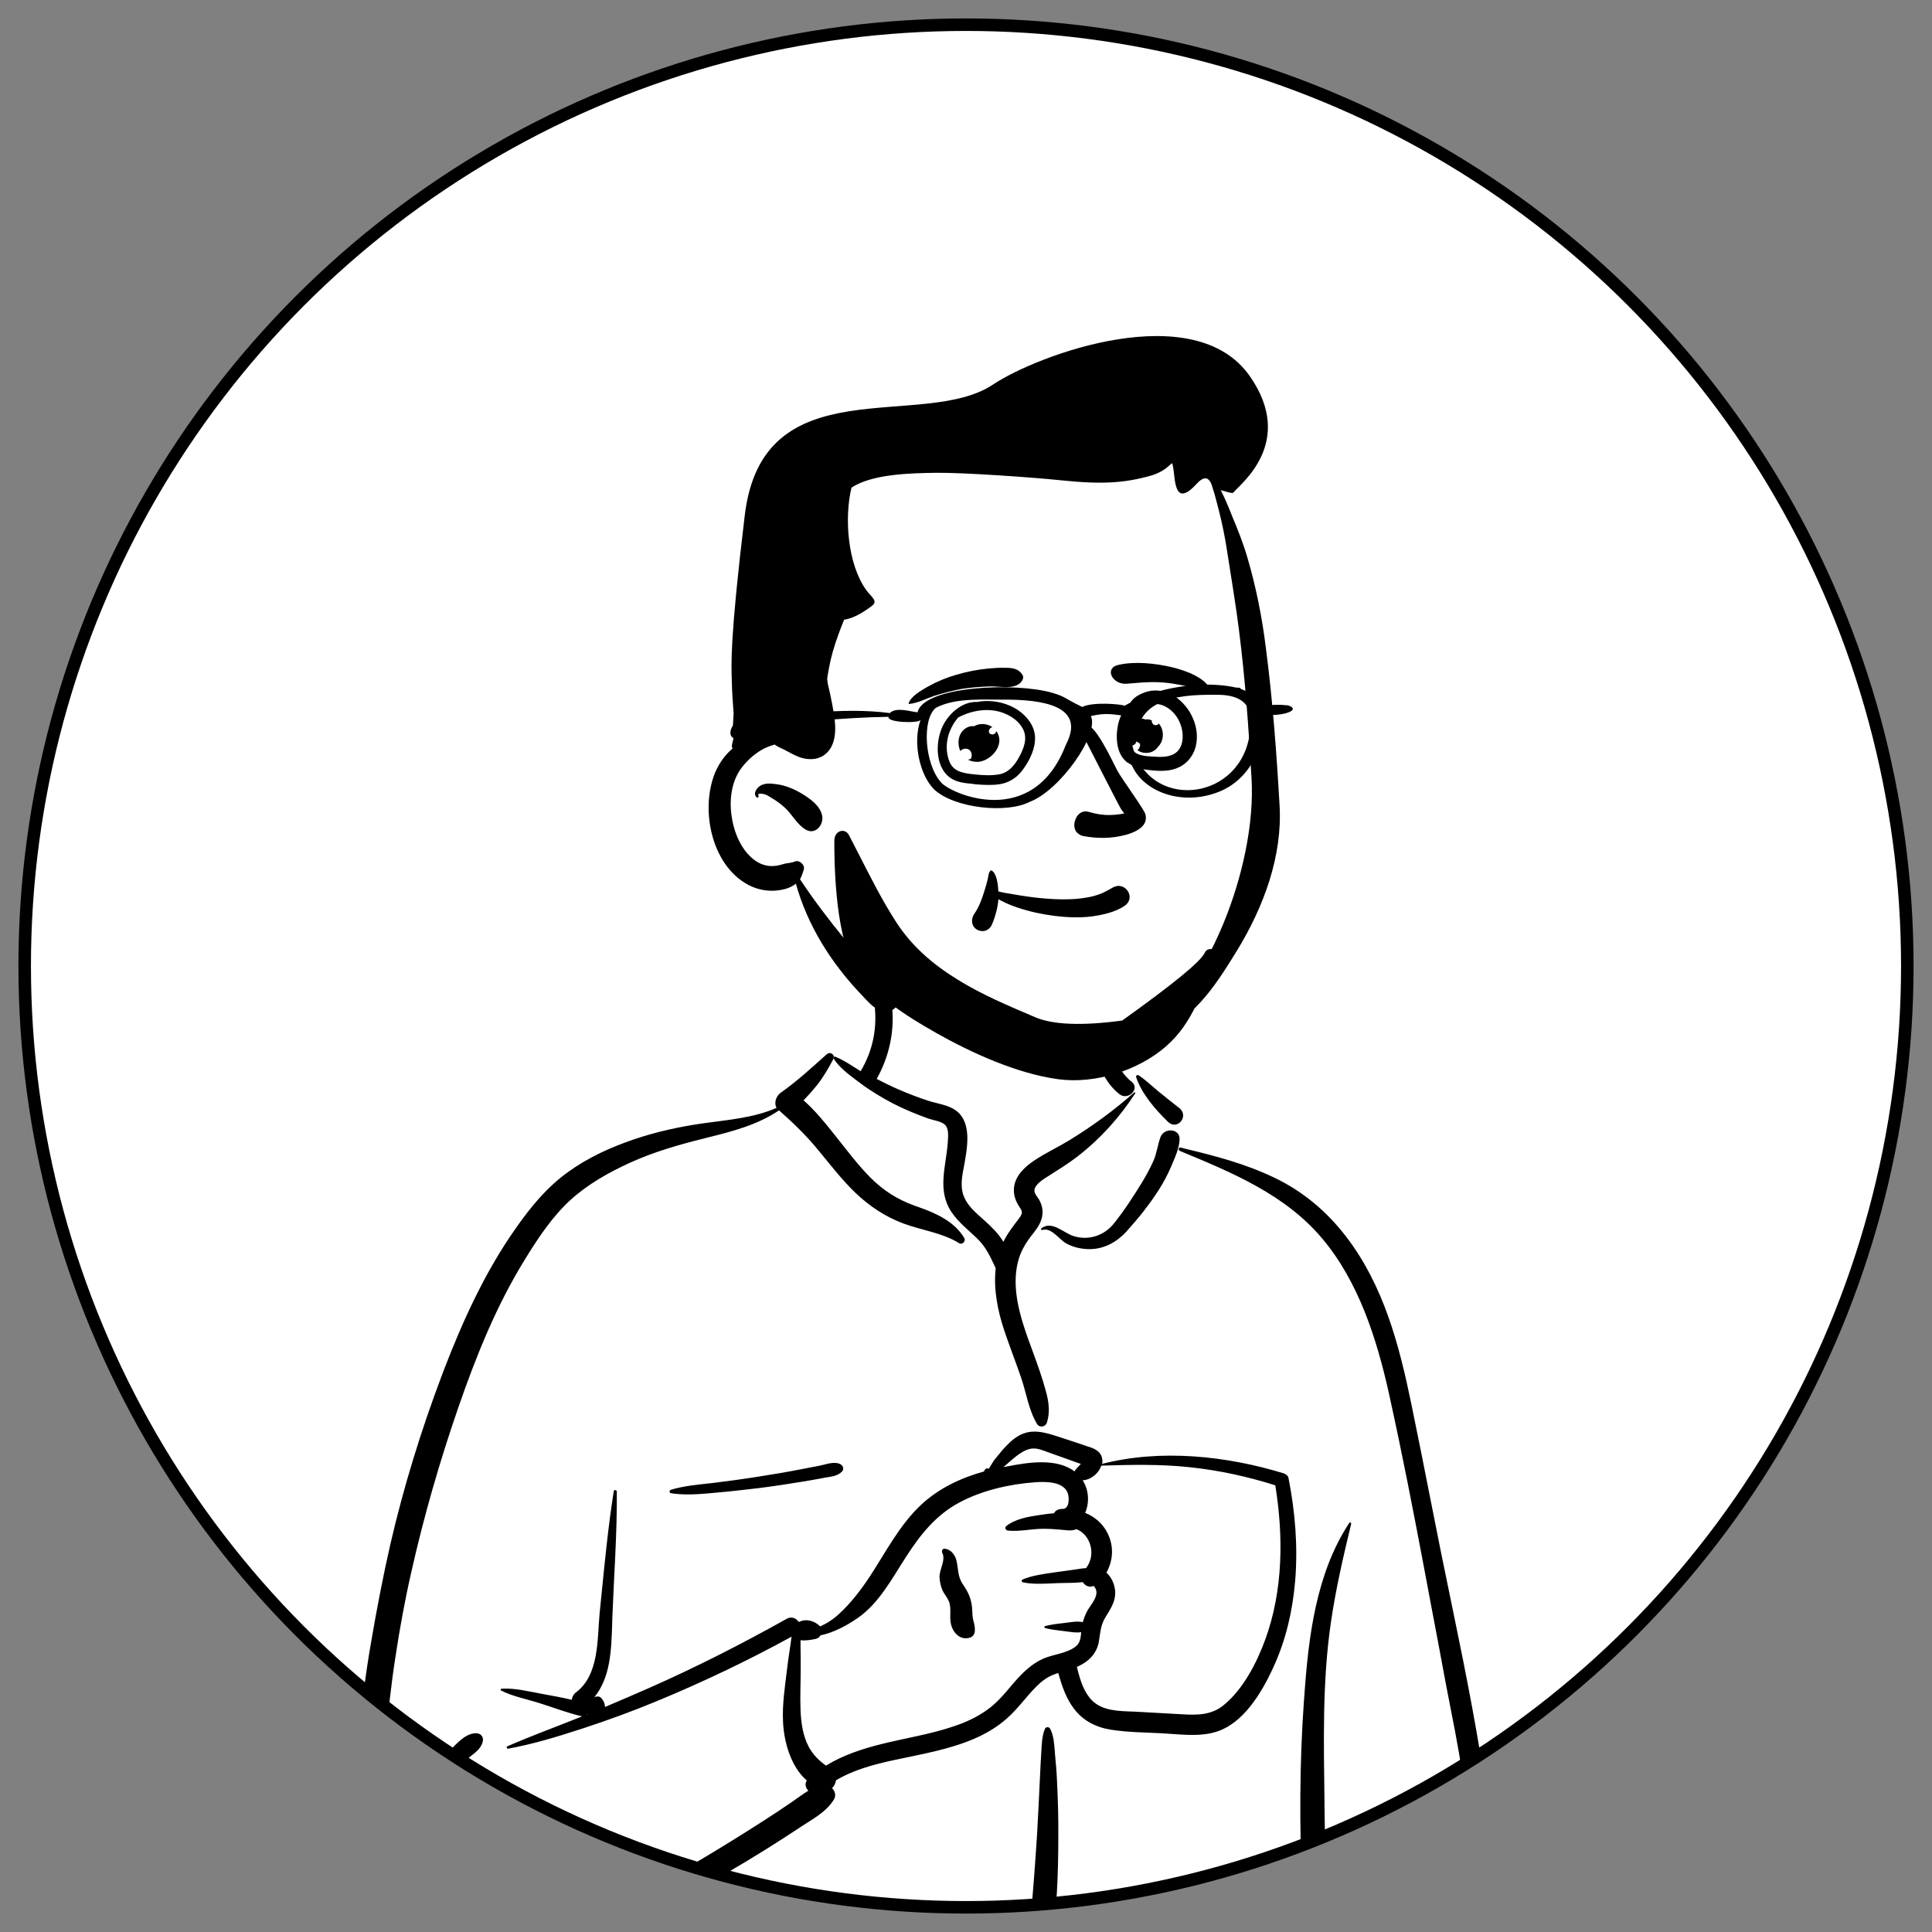 <?xml version="1.0" encoding="utf-8"?>
<!-- Generator: Adobe Illustrator 28.1.0, SVG Export Plug-In . SVG Version: 6.00 Build 0)  -->
<svg version="1.1" id="Layer_1" xmlns="http://www.w3.org/2000/svg" xmlns:xlink="http://www.w3.org/1999/xlink" x="0px" y="0px"
	 viewBox="0 0 1080 1080" style="enable-background:new 0 0 1080 1080;" xml:space="preserve">
<rect x="0" y="0" width="1080" height="1080" fill="#808080" stroke="none"/>
<style type="text/css">
	.st0{clip-path:url(#SVGID_00000103955813029333604790000004518233131152785298_);fill:#FFFFFF;}
	.st1{clip-path:url(#SVGID_00000103955813029333604790000004518233131152785298_);}
	.st2{fill:#FFFFFF;}
	.st3{fill-rule:evenodd;clip-rule:evenodd;fill:#FFFFFF;}
	.st4{fill-rule:evenodd;clip-rule:evenodd;}
</style>
<g>
	<g>
		<defs>
			<circle id="SVGID_1_" cx="540" cy="540" r="526.2"/>
		</defs>
		<clipPath id="SVGID_00000183934347890858429730000014561576598326867903_">
			<use xlink:href="#SVGID_1_"  style="overflow:visible;"/>
		</clipPath>
		
			<rect y="13.8" style="clip-path:url(#SVGID_00000183934347890858429730000014561576598326867903_);fill:#FFFFFF;" width="1133" height="1116.4"/>
		<g style="clip-path:url(#SVGID_00000183934347890858429730000014561576598326867903_);">
			<g>
				<rect x="560.8" y="791.4" class="st2" width="171.1" height="207.3"/>
				<g id="body_x2F_mono_x2F_Coffee">
					<path id="_xD83C__xDFA8_-Background_00000098192947825538216100000015255977894117616034_" class="st3" d="M498.7,556.2
						c20.2-15.4,70.9-22.3,92.5-7.5c21.3,14.9,23.6,38.9,33.5,61.1c9.4-4.4,24.8,1.9,27.5,10.6c3.4,4.1,3.5,15.6,5.8,21.1
						c101,16.1,116.4,94.8,128.5,184.3c16.1,90.7,52.6,181.3,36.8,274.6c2.1,3,3.7,5.9,5.2,9.3c3.6,6.1-1,14.8-8.3,14.5
						c-9.4-0.8-18.7-2-28.2-2.3c-26.2-0.9-52.5-0.8-78.7-0.5l-3.6,0c-132.3,1.6-264.6,4.9-396.8,5.8c-4.8,0-7.1-4.3-6.5-8.5
						c1.3-8.5,2.5-17.1,3.7-25.7c-31.3,8.3-64.6,10.3-95.8,0.9c-2.2-2.2,5.1-1,6.2-1.4c-28.7-19.6-20.1-61-17.6-90.7
						c15.8-102,21.4-214.9,82.5-301.9c26.4-35.5,65.2-63.7,109.7-70l1.2-0.2c13-1.7,27.5-2.3,38.9-9.4
						c12.8-10.2,18.3-29.1,31.7-29.3c4.4-0.1,10.5,5.6,17,9.4c0.5-8.4,5-15.5,6-22l0.1-0.6C491.3,570.3,489.8,563.4,498.7,556.2z
						 M715.8,828.4c-28.4-19.7-101.7-9.8-103.4-8.7c-3.7,2.4-5.3,2.6-7.3,5.8c-2,0.3-3.9,0.5-5.9,0.8c-4,1.3-1,6.2,3.5,4.4
						c-2.7,11.8,5.3,20.3,8.6,32c1,3.8,0,10.6,0,14.5c0.3,5,5.8,10.8,4.9,15.8c-3.2,17.7-20.9,34.9-13.4,52
						c4.9,9.7,19.7,14.6,29.5,17.9c20.4,7.8,55.9-0.3,67.7-17.9c6.3-9.4,13.6-33.1,17.4-40.4l0.8-11.7
						C720.3,864,722.1,832.8,715.8,828.4z"/>
					<path id="_xD83D__xDD8D_-Ink_00000121278429450016788820000006543952425074641536_" class="st4" d="M462.2,589.3
						c2-1.7,4.9,0.4,3.6,2.8c-2.8,5.3-5.7,10.3-9.4,14.9c-2.3,2.8-4.7,5.5-7.2,8.1c6.3,5.5,11.8,12.3,16.9,18.7
						c6.6,8.2,12.8,16.7,20.2,24.2c7.3,7.4,15.3,12.5,25,16l2,0.7c9.8,3.4,20.2,8.1,25.7,17.3c1.1,1.8-1.1,4.1-2.9,2.9
						c-9.6-5.9-20.8-7.1-31.2-11c-10.1-3.8-18.8-9.6-26.6-17c-7.7-7.4-14.2-15.9-21-24.1c-6.7-8.2-13.9-15.1-21.8-22.1
						c-12.2,8.2-26.2,11.8-40.4,15.3l-1.5,0.4c-14.2,3.5-28.4,7.6-41.7,13.7c-11.8,5.4-23.3,11.9-32.9,20.6
						c-10.2,9.3-18.1,21.2-25.3,32.9c-16.2,26.1-27.6,54.6-37.6,83.5c-10.4,30.1-19.2,60.7-26.2,91.8c-3.6,15.8-6.5,31.7-8.9,47.7
						c-1.2,7.7-2.2,15.4-3.1,23.2c-1,8.3-1.2,16.8-3.7,24.7c-1.1,3.4-3.7,4.8-6.2,4.7l-0.5,6.5c-0.7,8.7-1.3,17.4-1.6,26.2
						c-0.4,14.6-0.2,29.1,0.9,43.6l0.1,2c0.8,10.6,2.7,22.5,10.6,30.3c8.3,8,21,10.6,32.1,10.7c25.9,0.3,50.9-11.9,73.8-22.7
						c23.6-11.1,46.6-23.4,69.1-36.7c11.4-6.8,22.7-13.8,33.9-21c5.5-3.5,10.9-7.1,16.3-10.8c3.1-2.1,6-4.4,9.2-6.3
						c-1.5-1.4-2.2-3.7-0.9-5.7c-9.1-7.9-12.9-22-13.3-33.4c-0.4-9.2,1-18.4,2.1-27.5c0.5-4.6,1.2-9.2,1.9-13.8
						c0.3-1.8,0.5-3.7,0.8-5.7c-24.6,13.5-49.8,25.5-75.7,36.2c-13.3,5.5-26.7,10.4-40.4,14.9l-2.8,0.9
						c-12.9,4.2-26.2,8.2-39.5,10.6c-0.7,0.1-1.3-0.9-0.5-1.3c13-5.7,26.5-10.6,39.7-15.9l2.2-0.9l0,0c-0.2,0-0.5,0-0.8-0.1
						c-7.8-1.9-15.4-4.8-23-7.2c-7.1-2.3-15-3.7-21.6-7.1c-0.5-0.3-0.2-1,0.3-1c7.4-0.5,15.5,1.6,22.7,2.9l2.7,0.5
						c4.6,0.8,9.2,1.7,13.8,2.8c0.2-1.5,1-3.1,2.2-4c13.3-9.9,12-29.8,13.4-44.5l1.1-10.9c1.9-19.1,3.8-38.2,6.8-57.2
						c0.2-1,1.7-0.7,1.7,0.2c0.2,23.5-1.6,46.9-2.5,70.4l-0.1,3.9c-0.5,14.5-0.9,29.5-10,40.7c1.3-0.7,3-0.7,4,0.5
						c1.3,1.5,2,3.2,2,4.9c8.2-3.5,16.5-7,24.6-10.6c26.3-11.6,52-24.7,77-38.7c2.7-1.5,5.3-0.3,6.6,1.7l0.2,0c0,0,0.1,0,0.1,0
						l0.2,0c0,0,0,0,0,0c3.5-1.9,8.3-0.6,11.3,2.3c0.1,0.1,0.2,0.2,0.2,0.3c3.8-1.7,7.4-4,10.6-7c6.6-6,12.3-13.5,17.2-20.9
						c9-13.7,16.7-29,28.9-40.3c9.9-9.2,22.2-14.9,35.1-18.5c-0.1-0.4,0.1-0.8,0.4-1c0.7-0.7,1.1-0.9,2-0.5c0.1,0,0.1,0.1,0.1,0.1
						l1.3-2.1c0.7-1.2,1.4-2.3,1.6-2.6c1.5-1.8,3-3.7,4.5-5.5c2.6-3,5.5-6,9-8.1c7.5-4.6,15.4-2,23.1,0.5c4.7,1.5,9.3,3.1,13.9,4.6
						l0.5,0.2c3.5,1.1,7.5,2.1,9.1,5.8c0.6,1.5,0.7,3,0.4,4.4c32.9-8.4,69.4-4.5,101.5,5.3c1.2,0.4,2.5,1.4,2.7,2.7
						c3.7,18.9,5.3,38.2,3.7,57.4c-1.4,16.6-5.1,32.8-12,47.9l-0.4,0.9c-6.5,14-16.8,31.4-32.5,35.8c-9.5,2.7-20,1.1-29.7,0.6
						c-9.4-0.5-19-0.5-28.4-2c-8.3-1.3-15.6-5-20.7-11.8c-4.4-5.8-6.8-12.9-8.7-19.9c-0.9,0.3-1.7,0.6-2.6,0.9
						c-3.6,1.4-6.7,3.7-9.4,6.4c-5.8,5.7-10.4,12.5-16.5,17.9c-5.5,4.9-11.8,8.7-18.6,11.6c-14,6-29,8.5-43.8,11.7l-1,0.2
						c-11.1,2.4-22.5,5.4-32.4,11.3c-0.2,1.7-1,3.3-2.2,4.4c1.7,1.6,2.5,4.2,0.9,6.6c-4.3,6.8-11.6,10.6-18.2,14.9l-0.4,0.3
						c-6.5,4.3-13,8.5-19.6,12.6c-13.4,8.4-27.1,16.3-40.9,23.9c-22.3,12.2-45.1,23.7-68.3,34.1c1.4,6.8,0.9,13.9,1.9,20.8l0.2,1
						c0.4,2.6-0.2,4.7-1.9,6.4l-0.2,0.2l0,0l-0.2,0.2l-0.1,0l0,0c-0.2,0.2-0.4,0.4-0.6,0.5l-0.3,0.2l0,0c-1.7,1-3.9,1-5.6,0.1
						l-0.2-0.1l-0.3-0.2c-2.3-1.3-3.9-4.6-2.9-7.2c2.3-6.4,3.2-13.2,5.4-19.6l-1.7,0.8l0,0l-2.3,1c-24.5,10.6-51.6,19.5-78.3,12.3
						c-11.8-3.2-22.8-9.9-28.7-20.9c-5.8-10.8-6.6-23.4-6.9-35.4c-0.4-14.8,0.4-29.9,2.4-44.6c1.3-9.9,2.9-19.9,5.4-29.7
						c-1.3-1.1-2.2-2.7-2.4-4.7c-1.2-9.3,0.9-19,2.1-28.3c1.2-9.1,2.5-18.1,4.1-27.1c3.1-18.2,6.6-36.4,10.7-54.4
						c7.4-32,17.1-63.5,28.7-94.2l1-2.7c10.8-28.1,23.3-55.6,40.7-80.2c8.3-11.8,17.1-22.5,28.9-31c11-8,23.5-13.7,36.3-18.1
						c12.8-4.4,26.1-7.3,39.5-9.2c13.6-1.9,28.1-3,40.8-8.6c-1.6-2.9-0.2-6.8,2.5-8.6C445.6,604.4,454,596.6,462.2,589.3z
						 M754.2,851.4c0.4-0.6,1.3-0.2,1.1,0.5c-4.4,18.2-8.6,36.4-11.3,54.9c-4.9,33.4-4,67.3-3.6,101l0,1.7
						c0.2,18.1,0.5,36.3,1.1,54.4c0.3,9.2,0.9,18.4,0.6,27.6c-0.2,5-1.5,9.7-2,14.6c-0.4,4.3,0,8.7,0.2,13c0.1,2.9-4.1,2.7-4.4,0
						l-0.4-3.5c-0.5-4.5-1.1-8.9-2.5-13.2c-1.8-5.2-2.6-10.2-3.2-15.7c-0.9-8.3-1.4-16.7-1.7-25.1l-0.2-5.8
						c-1.5-34.9-1.5-70.1,1-105l0.2-2.5C731.4,915.3,735.6,879.7,754.2,851.4z M659.6,643.4c-1.2-0.5-0.8-2.2,0.5-1.9l2.3,0.6
						c17.1,4.1,33.9,8.5,49.9,16.2c16,7.6,29.5,19,40.2,33c20.9,27.2,29.6,60.3,36.4,93.3c7.6,36.7,14.5,73.6,22.2,110.3l1.4,6.8
						c7.1,34.2,13.8,68.4,18.8,103l0.4,2.5c5,35.6,8,72.4,2.5,108c-1.1,7.1-12.8,5.3-12.4-1.7c1.3-20.2,2.3-40.2,1.4-60.4
						c-0.9-20.2-2.8-40.3-5.6-60.3c-2.4-16.9-5.9-33.5-9.1-50.2l-0.5-2.6c-2.6-14.2-5.3-28.4-8-42.6l-4-21.3
						c-6-31.8-12.2-63.7-19.2-95.4l-0.4-1.9c-6.8-30.4-16.9-62.3-37.3-86.5C718.4,667.7,688.6,655.4,659.6,643.4z M584.2,966.3
						c0.5-1.1,2.2-1,2.8,0c2.1,3.9,2.3,8.8,2.7,13.2l0,0.5c0.5,5.3,1,10.7,1.2,16.1c0.5,10.2,0.8,20.3,0.7,30.5
						c0,10.4-0.2,20.9-0.8,31.3l-0.2,2.8c-0.5,9.1-1.4,19.2-5.7,27.1c-1.6,2.9-5.8,2-6.7-0.9c-3-9.5-1.4-20.8-0.7-30.6l0.6-7.6
						c0.6-7.6,1.1-15.3,1.6-22.9c0.6-10.4,1.1-20.9,1.6-31.3c0.2-3.4,0.3-6.8,0.5-10.2l0.3-5.1C582.4,974.9,582.4,970.3,584.2,966.3
						z M250.1,979.9l1.3-1.3c4-4,9.1-10,15.1-9.7c2.4,0.2,3.9,2.1,3.4,4.5c-1.1,5-6.2,7.6-9.8,10.7c-4,3.3-7.8,6.9-11.6,10.5
						c-3.4,3.2-6.6,6.5-9.7,9.9l-1.2,1.3c-1.1,1.2-9.2,8.5-8.3,10.4l0,0.1c0.2,0.4-0.2,0.9-0.6,0.7c-3.5-1.1-3.3-4.1-1.9-7.1
						c2.5-5.8,6.9-11.2,10.8-16.1C241.5,988.8,245.7,984.2,250.1,979.9L250.1,979.9z M596.8,834.4c-2.7-6.4-12.6-6.2-18.2-5.8
						c-14.2,1-29.5,4.5-42.1,11.2c-13.1,6.9-21.9,17.9-29.7,30l-0.4,0.6c-7.7,11.9-15.1,26-27.1,34.2c-6.1,4.2-13.3,8-20.7,9.6
						c-0.5,0.9-1.3,1.6-2.4,1.9l-0.5,0.1c-2.1,0.5-5.4,1-8.2,0.7c0,1.4,0,2.8,0,4.1c0.1,3.8,0.1,7.6,0.1,11.3
						c0,7.9-0.4,15.8-0.1,23.7c0.3,7,1.3,14.3,4.6,20.5c2.5,4.6,5.7,7.6,9.6,10.5c9.6-5.9,20.6-9.5,31.6-12.2
						c13.4-3.3,27.1-5.4,40.2-9.9c6.3-2.1,12.4-4.9,17.8-8.7c5.8-4,10.3-9.4,14.8-14.8l0.7-0.8c4.7-5.4,9.8-10.5,16.4-13.4
						c5.7-2.5,13.2-2.9,18.1-6.8c2.6-2,2.8-5,3.1-8c-3.2,0.5-6.6-0.3-9.7-0.6l-1.6-0.2c-3-0.4-5.9-0.7-8.9-1.5c-0.5-0.1-0.5-1,0-1.1
						c3.5-0.9,6.9-1.3,10.5-1.7l0.8-0.1c3.2-0.4,6.6-1.1,9.8-0.4c0.6-2.2,1.4-4.2,2.5-6.3c1.6-2.9,4.7-6.2,5.1-9.6
						c0.1-1-0.1-2.2-0.6-3.1l-0.2-0.3c-0.2-0.4-0.4-0.7-0.8-1c0,0-0.1,0.1-0.3,0.2c-2.4,0.8-4.6-0.4-5.7-2.3
						c-4.8,0.6-10,0.4-14.5,0.6l-4.6,0.2c-4.9,0.2-10,0.3-14.5-0.7c-0.6-0.1-0.8-1.2-0.2-1.5c5.6-2.4,12.4-3.2,18.5-4.1
						c3.4-0.5,6.7-0.9,10.1-1.4c2.2-0.3,4.6-0.8,7-0.9c5.8-7.3,2.7-18.7-5.4-21.8c-3,1.3-5.6,0.5-8.8,0.3c-3.2-0.3-6.5-0.5-9.7-0.5
						c-6.5,0-13.4,1.7-19.8,1c-1-0.1-2-1.5-1-2.4c4.9-4,12-5.3,18.2-6.2l1.3-0.2c2.1-0.3,4.6-0.7,7.3-0.9c0.6-1.2,1.7-2,3.3-2.3
						c0.5-0.1,1-0.1,1.4-0.1l0,0l0,0C598,843.6,597.8,836.9,596.8,834.4z M328.3,958.3c-0.1,0.1-0.1,0.2-0.2,0.3l-0.1,0.1l0.6-0.3
						L328.3,958.3L328.3,958.3z M665.2,820.2c-16.5-1.8-33-1.4-49.6-0.9c-1.3,4.3-5.9,8-10.4,8.2c3.5,5.3,3.9,12.5,1.4,18.2
						c5.2,2.1,9.7,5.8,12.4,11.1c3.8,7.4,3.3,15.5-0.5,22.3c3.2,2.9,5.1,7.6,4.9,12c-0.2,4.9-3.1,9.1-5.6,13.2
						c-2.6,4.4-2.7,8.3-3.5,13.2c-1.2,7.2-6.1,11.6-12.3,14.3l0.3,1.3c1.6,6.3,3.6,12.9,8.2,17.5c5.9,5.9,15.2,5.9,23,6.2l0.4,0
						c7.2,0.4,14.4,0.8,21.6,1.2l5.4,0.3c8.3,0.5,16.2,0.5,23-5c11-8.9,18.6-23.7,23.4-36.8c10-27.5,10.2-57.6,5.6-86.2
						C697.4,825.4,681.4,821.9,665.2,820.2z M527.9,865.7l0.1,0c3.4,0.4,5.7,3.1,6.6,6.4c1.2,4.7,0.6,9,3.5,13.3
						c3,4.4,4.8,7.9,5.3,13.4c0.2,2.2,0.1,4.5,0.6,6.7l0.4,1.5c0.4,1.6,0.7,3.2,0.5,5c-0.2,1.6-1,2.9-2.6,3.4
						c-5.2,1.7-9.3-2.2-10.6-7.1c-1.2-4.2,0.4-9.2-1.3-13.2c-0.9-2.2-2.6-4-3.6-6.2c-0.9-2.2-1.4-4.5-1.6-6.9
						c-0.3-4.5,3.7-9.9,1.5-14C526.3,867.1,526.8,865.7,527.9,865.7z M458.3,819.3c3.5-0.7,7.6-2.4,11.1-1c1.8,0.7,2.7,2.9,1.2,4.4
						c-2.6,2.6-6.5,2.8-10,3.4l-0.3,0.1c-4.2,0.8-8.4,1.5-12.6,2.2c-7.9,1.3-15.9,2.5-23.9,3.5c-8.2,1-16.4,1.9-24.6,2.6l-3.2,0.3
						c-7,0.6-14.2,1-21-0.1c-1-0.2-0.8-1.6,0-1.9c7.5-2.3,15.7-2.9,23.4-3.8c8.2-1,16.4-2.1,24.6-3.4c8.2-1.3,16.3-2.6,24.4-4.2
						C451,820.7,454.7,820,458.3,819.3z M586.4,812c-3.1-1.1-6.5-2.7-9.9-2.2c-5.8,0.9-11,6.6-15.6,10.3l2.3-0.4
						c11.8-2.3,27.5-4.7,37.4,2.8c0,0,0-0.1,0.1-0.1c0.8-1.2,1.7-2.2,2.7-3.2c0.1-0.1,0.2-0.2,0.3-0.3l0.5-0.6l-1.3-0.4
						c-2.7-0.9-5.9-2.2-6.4-2.3l0,0C593.2,814.4,589.8,813.2,586.4,812z M489.1,564c-0.5-6.3,9.3-6.2,9.7,0c1.1,13.6-2,27-8.6,38.9
						c0,0.1-0.1,0.2-0.2,0.2c4.1,2.1,8.3,4.2,12.5,6c5.4,2.3,11,4.5,16.6,6.3c5.1,1.6,11.4,2.3,15.7,5.7c9,7.2,5.6,22.1,3.9,31.8
						l-0.3,1.5c-0.9,5-1.5,10.1,0.6,14.9c2.2,5.1,6.8,8.9,10.8,12.5l0.8,0.7c3.6,3.3,7.7,7.2,10.3,11.7c2.4-5,5.7-9,9.1-13.6
						c2.5-3.3,0.7-4.3-1.1-7.5c-1.7-3.1-2.5-6.3-2-9.8c1-6.5,6.1-11.1,11.3-14.6c6.1-4.1,12.8-7.2,19.1-11
						c12.9-7.9,25.4-16.9,36.7-27c0.3-0.3,0.9,0.1,0.6,0.5c-8.9,13.6-19.4,25.3-32.3,35.3c-5.2,4-10.7,7.4-16.2,10.9l-1.6,1
						c-2.2,1.4-5,3.4-6,5.8c-1,2.5,1.1,4.3,2.3,6.3c3.7,6.5,1.9,12.5-2.5,18l-0.2,0.3c-4.3,5.3-7.6,10.3-9.2,17.1
						c-3.4,14.6,1.3,29.9,6.2,43.6l0.2,0.5c2.7,7.4,5.5,14.8,7.8,22.3l0.6,2.1c2.1,6.9,3.8,13.7,1.5,20.9c-0.8,2.4-4.1,3-5.5,0.7
						c-4.8-8-6-17.7-9.1-26.5c-3-8.6-6.3-17.1-9.2-25.7c-3.7-11.1-6.1-23.1-4.8-34.8c0-0.1-0.1-0.1-0.1-0.2l-0.9-2
						c-2.6-5.5-5-10.4-9.7-14.8c-4.8-4.6-10.1-8.7-13.9-14.3c-8.3-12.1-3.2-25.6-2.2-38.8l0.1-1.6c0.2-2.8,0.3-6.5-1.5-8.4
						c-2-2.1-6.8-2.7-9.4-3.6c-6.9-2.5-13.8-5.3-20.3-8.7c-6.2-3.3-12.2-6.9-17.8-11.1l-2.8-2.1c-4.5-3.4-9.1-7-12.1-11.6
						c-0.3-0.5,0.2-1.4,0.9-1.1c5,2,9.6,5.3,14.2,8.1c0.1-0.2,0.2-0.3,0.3-0.5C487.7,587.5,490.1,575.9,489.1,564z M648.7,635.7
						c2-5.5,11.1-5,10.7,1.4c-0.3,5-2.4,9.5-4.3,14l-0.2,0.5c-2,4.7-4.3,9.1-7.1,13.5c-5.3,8.3-11.4,15.9-18,23.2
						c-6,6.6-13.8,10.6-22.9,9.9c-3.8-0.3-7.7-1.3-11-3.2c-4-2.3-8.3-9.1-13.3-7.4c-0.5,0.2-0.9-0.6-0.5-0.9
						c5.8-4.7,12.5,2.6,18.1,4.3c8.4,2.6,17.1-0.3,22.5-7.1c5.7-7.1,10.9-15.1,15.6-22.8c2.4-3.9,4.6-8,6.5-12.2
						C646.7,644.6,647.1,640,648.7,635.7z M635.1,602.1c-0.2-0.8,0.7-1.5,1.4-1c3.8,2.5,7.2,5.8,10.7,8.7c3.9,3.2,7.9,6.4,11.9,9.5
						c5.9,4.5-0.9,12.8-6.1,7.9C645.9,620.3,638.2,611.5,635.1,602.1z M614.1,575.7c1.6-6,10.8-3.5,9.4,2.4l0,0.2
						c-2.5,9.8,1.1,19.8,8.8,26.2l0.3,0.2c4.9,3.9-2,10.8-6.9,6.9C615.1,603.1,610.7,588.7,614.1,575.7z"/>
				</g>
			</g>
			<g id="head_x2F_mono_x2F_Flat-Top-Long">
				<path id="_xD83C__xDFA8_-Background_00000094612766497653646190000012336718733317385098_" class="st3" d="M551.6,229.2
					c49.9-1.9,123.7,11,130.4,42.8c8,37.5,26.5,169.7,20.5,216.4s-33.9,91.4-101.3,94S482,550.1,470,537.9
					c-8-8.2-17.2-25.1-27.5-50.9c-24.7-3.2-37.6-14.6-38.5-34.3c-0.8-19.6,4.9-32.7,17.1-39.2c-9.9-81.1-8.2-132,5.2-152.8
					C446.2,229.8,501.7,231.1,551.6,229.2z"/>
				<path id="_xD83D__xDD8D_-Ink_00000183928259994084603980000010653148084634491036_" class="st4" d="M555.2,214.9
					c25.1-16.7,112.4-48.9,143.4-4.7c26,37.2-5.6,60.6-9.1,65.1c-0.7,0.9-5.4-1-6.4-1.1c-0.2-0.1-0.5-0.1-0.7-0.2
					c2.5,4.8,4.5,9.8,6.4,14.6c3.2,7.6,6.3,15.4,8.6,23.4c4.7,16.1,8,32.5,10.1,49.2c3.9,29.6,6.1,59.4,7.8,89.2
					c1.6,28.2-8.8,56.5-24,81.3c-13.3,21.7-25,39-48.5,48.1c-13.4,5.2-28.3,7.6-42.6,8.5c-7.4,0.5-14.8,0.5-22.2,0
					c-7.2-0.5-14.5-0.1-20-5.3c-1.5-1.4-1.6-4.5,0.5-5.5c3.9-2,6.7-2.3,11.1-1.8c3.7,0.3,7.4,0.6,11.1,0.7
					c7.9,0.2,15.9-0.1,23.7-0.9c14.4-1.7,24.5,2.2,37.5-4.5c20.3-10.6,33.3-33.7,42.1-55c10.2-24.8,17.2-55.1,15.6-81.3
					c-1.7-28.7-3.4-54-7-82.5c-1.7-13.8-4.6-30.8-6.7-44.5c-1.1-7.3-2.6-14.6-4.4-21.8c-0.9-3.8-2-7.5-3-11.3
					c-0.6,0.1-1.5-13-9.6-4.1c-14.4,15.7-11.4-7.7-13.8-11.6c-1,0.7-4.3,4.9-11.8,7c-14.6,4.1-27,5-50.1,2.6
					c-15.1-1.6-54.7-4.4-69.9-4.2c-14.1,0.2-35.7,0.6-47.3,8.3c-4.1,16.8-2.2,42.7,8.2,57.2c2.9,4,6.8,6.1,3.3,8.8
					c-3.6,2.8-10,7.1-15.6,7.8c-0.5,1.3-1,2.5-1.5,3.7c-2.4,6.2-4.6,12.5-6.1,19c-0.7,3.4-1.4,6.8-1.9,10.3c0.1,0.6,0.1,1.2,0.2,1.8
					c0,0.1,0,0.2,0,0.2c0,0.2,0.1,0.5,0.1,0.7c0.4,1.7,0.8,3.4,1.2,5.1c0.9,4.1,1.7,8.3,2.4,12.5c1.1,7.7,1.4,17.7-5.9,22.6
					c-3.9,2.6-8.8,2.5-13.1,1.1c-2.9-1-5.4-2.5-8.1-3.9c-1.6-0.9-3.3-1.5-4.8-2.4c-0.4-0.2-0.9-0.5-1.2-0.9
					c-2.8,0.7-5.6,1.9-7.1,2.8c-4.1,2.3-7.6,5.4-10.6,9c-6.4,7.6-7.9,18.1-6.6,27.7c1.2,9,5.1,19.1,12.5,24.8
					c3.2,2.5,7,3.9,11.1,3.6c2-0.1,3.8-0.6,5.8-1.2c1.9-0.5,4.2-0.5,6-1.3c2.5-1.1,5.9,1.9,5,4.6c-0.7,2-1.1,3.7-2.1,5.3
					c7.7,11.6,16.2,22.8,25,33.5c8.1,9.6,17.3,17.7,26.2,26.4c3.9,3.8,5.8,11.8-1,13.7c-6.7,2-12-5.1-16.1-9.3
					c-16.8-17.7-29.8-38.3-36.4-61.8c-2.5,1.9-5.4,3-8.5,3.5c-6.2,1.1-12.5,0.1-18-2.8c-21-11.1-27.2-42.9-18.4-63.4
					c2.2-4.9,5.4-9.4,9.5-12.9c-0.3-0.6-0.5-1.3-0.3-2.2c0.3-1.4,0.7-2.8,1-4.2c-0.5-0.2-0.8-0.6-0.8-1.2c0.2-3.9,0.5-7.9,0.7-11.9
					c-0.4-5.9-0.9-11.9-1-17.9c-0.3-9.6-1.2-22.7,7.2-92.7C426.2,204.1,515.9,241.2,555.2,214.9z M423.7,440.3
					c2.8-2.9,7-2.4,10.6-1.9c5,0.7,9.7,2.7,14,5.3c4.6,2.8,10.2,6.7,11.3,12.3c1,5.1-3.9,11-9.3,7.7c-5-3-7.6-8.8-12-12.6
					c-2.1-1.9-4.4-3.5-6.9-5c-1.1-0.7-2.2-1.4-3.4-1.9c-0.1-0.1-5-1.5-4,0.6c0.3,0.7-0.5,1.5-1.1,0.9
					C421.3,444,422.2,441.9,423.7,440.3z"/>
			</g>
			<g>
				<path d="M547.5,425.8c6.2-0.9,12.8-7.9,10.8-14.4c-0.3-1-0.8-1.9-1.3-2.7l-0.1,0.1c0,0.1-0.1,0.1-0.1,0.2c0,0.1,0,0.1-0.1,0.2
					c0,0,0-0.1,0,0l0,0l0,0l0,0.1c-0.1,0.4-0.4,0.6-0.7,0.9c-0.6,0.4-1.4,0.4-2.1,0.2c-0.8-0.2-1.2-1-1.1-1.8
					c0.1-0.7,0.5-1.4,1.2-1.8c0.2-0.2,0.5-0.2,0.8-0.3c-3-2.1-7.1-2.4-10.4-0.5c-1.1-0.2-2.3-0.1-3.7,0.6c-2.8,1.4-4.5,4.1-4.8,7.1
					c-0.3,2.1,0.1,4.2,0.9,6.1c1-1,2.4-1.5,3.8-1.2c2.2,0.5,3,2.9,2.4,4.9c-0.2,0.8-1.1,1.1-1.8,1.1c0,0,0,0.1-0.1,0.1
					C543,425.6,545.1,426.1,547.5,425.8z"/>
				<path d="M553.5,383.7c5.4-0.1,12.9,1.8,16.9-2c1.2-1.2,2.1-3,1.2-4.4c-1.9-3-4.5-3.9-8.8-4l-0.6,0c-3.2-0.1-6.4,0.1-9.7,0.4
					c-6.1,0.6-12.2,1.8-17.9,3.5c-5.6,1.6-11.1,3.9-15.9,6.6c-4.1,2.4-9.5,5.4-10.8,9.4c-0.1,0.2,0.2,0.3,0.4,0.3
					c4.9-0.5,9.4-3,13.9-4.5c5-1.6,10.1-2.9,15.4-3.9C542.7,384.3,548.1,383.9,553.5,383.7z"/>
				<path d="M676.9,386.5c-1.8-7.2-14-11.7-21.7-13.5c-9.7-2.3-21.1-3.4-30.1-1.3c-8,1.8-3.3,11.3,5,10.5l2.2-0.2l1.4-0.1
					c6.4-0.6,12.6-0.9,19.4-0.1c8.1,1,15.4,3.1,23.2,5.2C676.7,386.9,677,386.8,676.9,386.5z"/>
				<path d="M605.8,467.4c7.7,1.4,15.4,1.4,23-0.6c3.4-0.8,7.4-2.4,9.8-4.9c1.6-1.7,2.4-3.9,1.7-6.7c-0.7-2.8-13.2-19.7-15.8-24.6
					c-2.7-5.1-13.3-28.3-17.9-24.8c-2.1,1.5-3.3,1.9-1.9,4c0.6,0.9,21.4,41.9,22.1,42.7c0.6,0.8,1.2,1.5,1.7,2.2
					c-0.9,0.2-1.9,0.4-2.9,0.5c-1.7,0.2-3.4,0.4-5.1,0.4c-4,0.1-7.9-0.6-11.7-1.7c-1.9-0.6-3.6-0.3-4.9,0.6c-1.6,1-2.6,2.8-3.1,4.7
					c-0.5,1.9-0.3,3.9,0.7,5.6C602.5,466,603.9,467.1,605.8,467.4z"/>
				<path d="M545,438.4c3.6,0.3,7.2,0.5,10.8,0.3c6.9-0.3,12.3-3.2,16.3-8.9c3.6-5,6.7-11.4,6.5-17.7c-0.3-6.5-4.5-11.7-9.6-15.2
					c-5.5-3.6-12.1-5.3-18.7-5c-1.3,0.1-2.7,0.2-4,0.5c-8.6-0.5-16.9,7.2-20,15c-4,10.1-3,25.6,9,29.4c2.5,0.8,5.2,1.1,7.8,1.3
					L545,438.4z M530.8,425.9c-1.6-4-2-8.6-1.1-12.9c0.8-4,2.9-8.4,5.9-11.9c7.8-4.2,17.7-5.7,25.9-2.3c4.3,1.7,8.5,4.8,10.5,9
					c2.4,5,0.4,10.4-2.1,15l-0.1,0.2c-2.3,4.3-5.5,8.5-10.5,9.7c-4.5,1-9.8,0.7-14.5,0.2l-0.8-0.1l-1.9-0.2
					C537.4,431.9,532.9,430.9,530.8,425.9z"/>
				<path d="M667.1,402.1c-2.1-5.2-5.8-9.8-10.4-12.8c-5-3.3-11.3-4.3-16.9-2.2c-2.6,0.9-5.1,2.3-6.9,4.3c-0.5,0.5-0.8,1.1-1.3,2
					c-3.2,2.8-5.5,6.9-6.5,11.2c-1.2,5.4-1.3,11.8,1.2,16.9c0.9,1.8,2.2,3.4,3.7,4.6l5.3,3.2l2.3,0.5c-0.1-0.1-0.2-0.2-0.2-0.1
					c1.2,0.2,2.4,0.4,3.6,0.6c5.5,0.7,11.5,1.2,16.7-0.8c5.3-2,9-6.3,10.6-11.7C669.7,412.5,669.1,407,667.1,402.1z M661.1,412.7
					c-0.2,3.1-1.3,6.2-3.8,8.1c-2.8,2.1-6.6,2.4-10.2,2.3l-0.7-0.1l-2.6-0.1c-3.3-0.2-7.1-0.5-9.6-2.5c-2.7-2.2-3.5-6.4-3.7-9.7
					l0-0.4l0-0.4c-0.1-2.9,0.2-5.8,1.1-8.6c0.9,0,1.8-0.3,2.2-1.1l0.2-0.2c1-1.5,2.3-2.1,3.6-3.2l0.5-0.3c1.1-0.9,2.3-1.7,3.6-2.2
					c3.1-1.2,6.5-1,9.4,0.5C657.6,397.9,661.5,405.5,661.1,412.7z"/>
				<path d="M646,405.4c-0.3,0-0.7-0.1-0.9-0.2c-0.4-0.2-0.7-0.6-1-1.1c-0.2-0.4-0.3-0.8-0.2-1.2l0,0l0-0.1
					c-1.1-0.7-2.5-0.8-3.7-0.6c-0.3-0.1-0.6-0.3-1-0.4c-2.3-0.5-4.5,1.7-5.5,3.6l-0.1,0.2c-1.4,2.5-1.7,5.5-0.8,8c0,0.1,0,0.1,0,0.2
					l0,0.3c1-0.3,2.1-0.2,2.9,0.8c0.3,0,0.6,0.1,0.8,0.2l0.1,0.1c0.7,0.4,0.9,1.3,0.6,2l0,0.1l0,0c0-0.1-0.1,0.2-0.1,0.2l-0.1,0.2
					c-0.1,0.1-0.1,0.2-0.1,0.3c-0.1,0.4-0.4,0.7-0.7,1c-0.1,0.2-0.2,0.2-0.4,0.3c1.7,1.3,3.9,1.8,6.1,1.5c2.3-0.3,4.3-1.6,5.4-3.3
					c0.2-0.1,0.2-0.2,0.4-0.4c3-3.3,3.1-8.8,0.4-12.2c-0.2-0.2-0.3-0.4-0.5-0.5c-0.1,0.2-0.2,0.6-0.4,0.7
					C646.9,405.1,646.5,405.4,646,405.4z"/>
				<path d="M622.3,496c-2.6,1.4-4.9,2.9-7.8,3.9c-2.4,0.9-4.9,1.5-7.5,1.9c-5.9,1-12,1.1-18,0.8c-6.1-0.3-12.3-1-18.4-2l-1.8-0.3
					c-2.4-0.4-4.8-0.8-7.2-1.2c-1.1-0.2-2.3-0.5-3.5-0.8c-0.2-3.6-0.8-10-3.8-11.7c-0.2-0.1-0.4,0-0.6,0.1c-1.2,1.2-1.1,2.8-1.5,4.5
					c-0.5,2.2-1.1,4.5-1.9,6.8c-1.3,4.3-2.9,8.8-5.5,12.6l-0.1,0.1c-2.2,3.3-1.8,7.8,2.4,9.4c3.5,1.3,6.9-0.8,7.7-4.2l0.1,0.1
					c1.6-4.3,2.9-8.7,3.2-13.3c0.4,0.2,1,0.5,1.4,0.7l0.8,0.4c2.7,1.4,5.5,2.5,8.4,3.5c6.8,2.3,13.8,3.8,20.9,4.7
					c6.5,0.8,13.2,1.1,19.8,0.4c6.4-0.8,14.1-2.4,19.5-6.2C635.1,501.7,629,492.5,622.3,496z"/>
			</g>
			<g id="facial-hair_x2F_Chin">
				<path id="_xD83D__xDD8D_-Ink_00000162313367782662092160000004947957479334194079_" class="st4" d="M627.3,570.5
					c-22.4,3-38.7,2.4-48.7-1.9c-15-6.4-29.6-12.5-43.3-21c-14-8.6-25.8-18.9-34.3-32.1c-7.9-12.2-14.4-25.2-21-38.1
					c-0.4-0.8-4.2-8.2-5.5-10.7c-2.1-3.9-8.1-2.7-8.1,3.4c0,6-0.3,51.8,11.3,69.8c10.4,16.3,28.1,27.6,45.6,37.5
					c19.4,11,45.2,22.8,68.3,25.9c21,2.8,44.9-5.1,60-18.2c15.9-13.7,20.4-32.3,28.5-50.1c1.8-4-4.7-6.4-6.6-2.5
					C671.3,537.5,655.8,550.1,627.3,570.5z"/>
			</g>
		</g>
		<use xlink:href="#SVGID_1_"  style="overflow:visible;fill:none;stroke:#000000;stroke-width:7;stroke-miterlimit:10;"/>
	</g>
	<path class="st4" d="M720,394.3c-5-0.5-10.4-0.6-15.1,1.1c-1.4-4.6-6-8.5-11.1-10.2c-0.6-0.6-0.5-0.9-2.6-0.8
		c-13-2.9-27.8-1.8-40.3,1.2c0,0-12.2,3.1-22.2,8.9c-2.2-0.9-17.7-2.3-23.7,0.7c-10.4-5-9-5.6-16.7-7.9c-20.4-6-72-3.9-75.4,10.9
		c-4.4-0.5-11.9-3.1-15.5,0.4c-27-3.5-55,1.3-82.1,3.5c-6.8,0.9-10.4,11.2-2.6,11c4.4-0.9-0.1-6.4,5.7-6.8
		c26.2-2.2,51.8-5.2,78.3-5.6c-0.9,3.4,17.5,3.7,17.8,1.7c0,0,0.1,0,0.1,0c-4.6,12.8-0.4,31.2,7.8,39.1
		c11.5,10.4,40.5,13.4,53.3,6.7c16.6-6.2,39-37.7,34.1-47.9c8.8-2.1,12.3-0.9,21.4,0.2c-2.1,4.4-5.7,15.4-0.5,16.3
		c-1,21.7,25.3,35.2,49.4,26.3c20.9-7.4,28.2-30.8,25.7-45C708.4,402,730.2,397.8,720,394.3z M595.8,416.4
		c-18.5,48-64.8,27.1-69.8,20.9c-9.1-10.2-10.8-35-2.9-41.6c11.3-6,27.4-4.4,40.8-4.6C588.5,391.4,606,397,595.8,416.4z
		 M698.2,412.6c-7.1,36-56.4,40-65.2,4.2c1.4-0.5,2.4-1.4,2.2-3.2c0-7.8,3.2-16,12.5-20.4c9.6-4.5,20.9-4.9,32.1-4.8
		C701.1,388.1,700.6,401.5,698.2,412.6z"/>
</g>
</svg>
